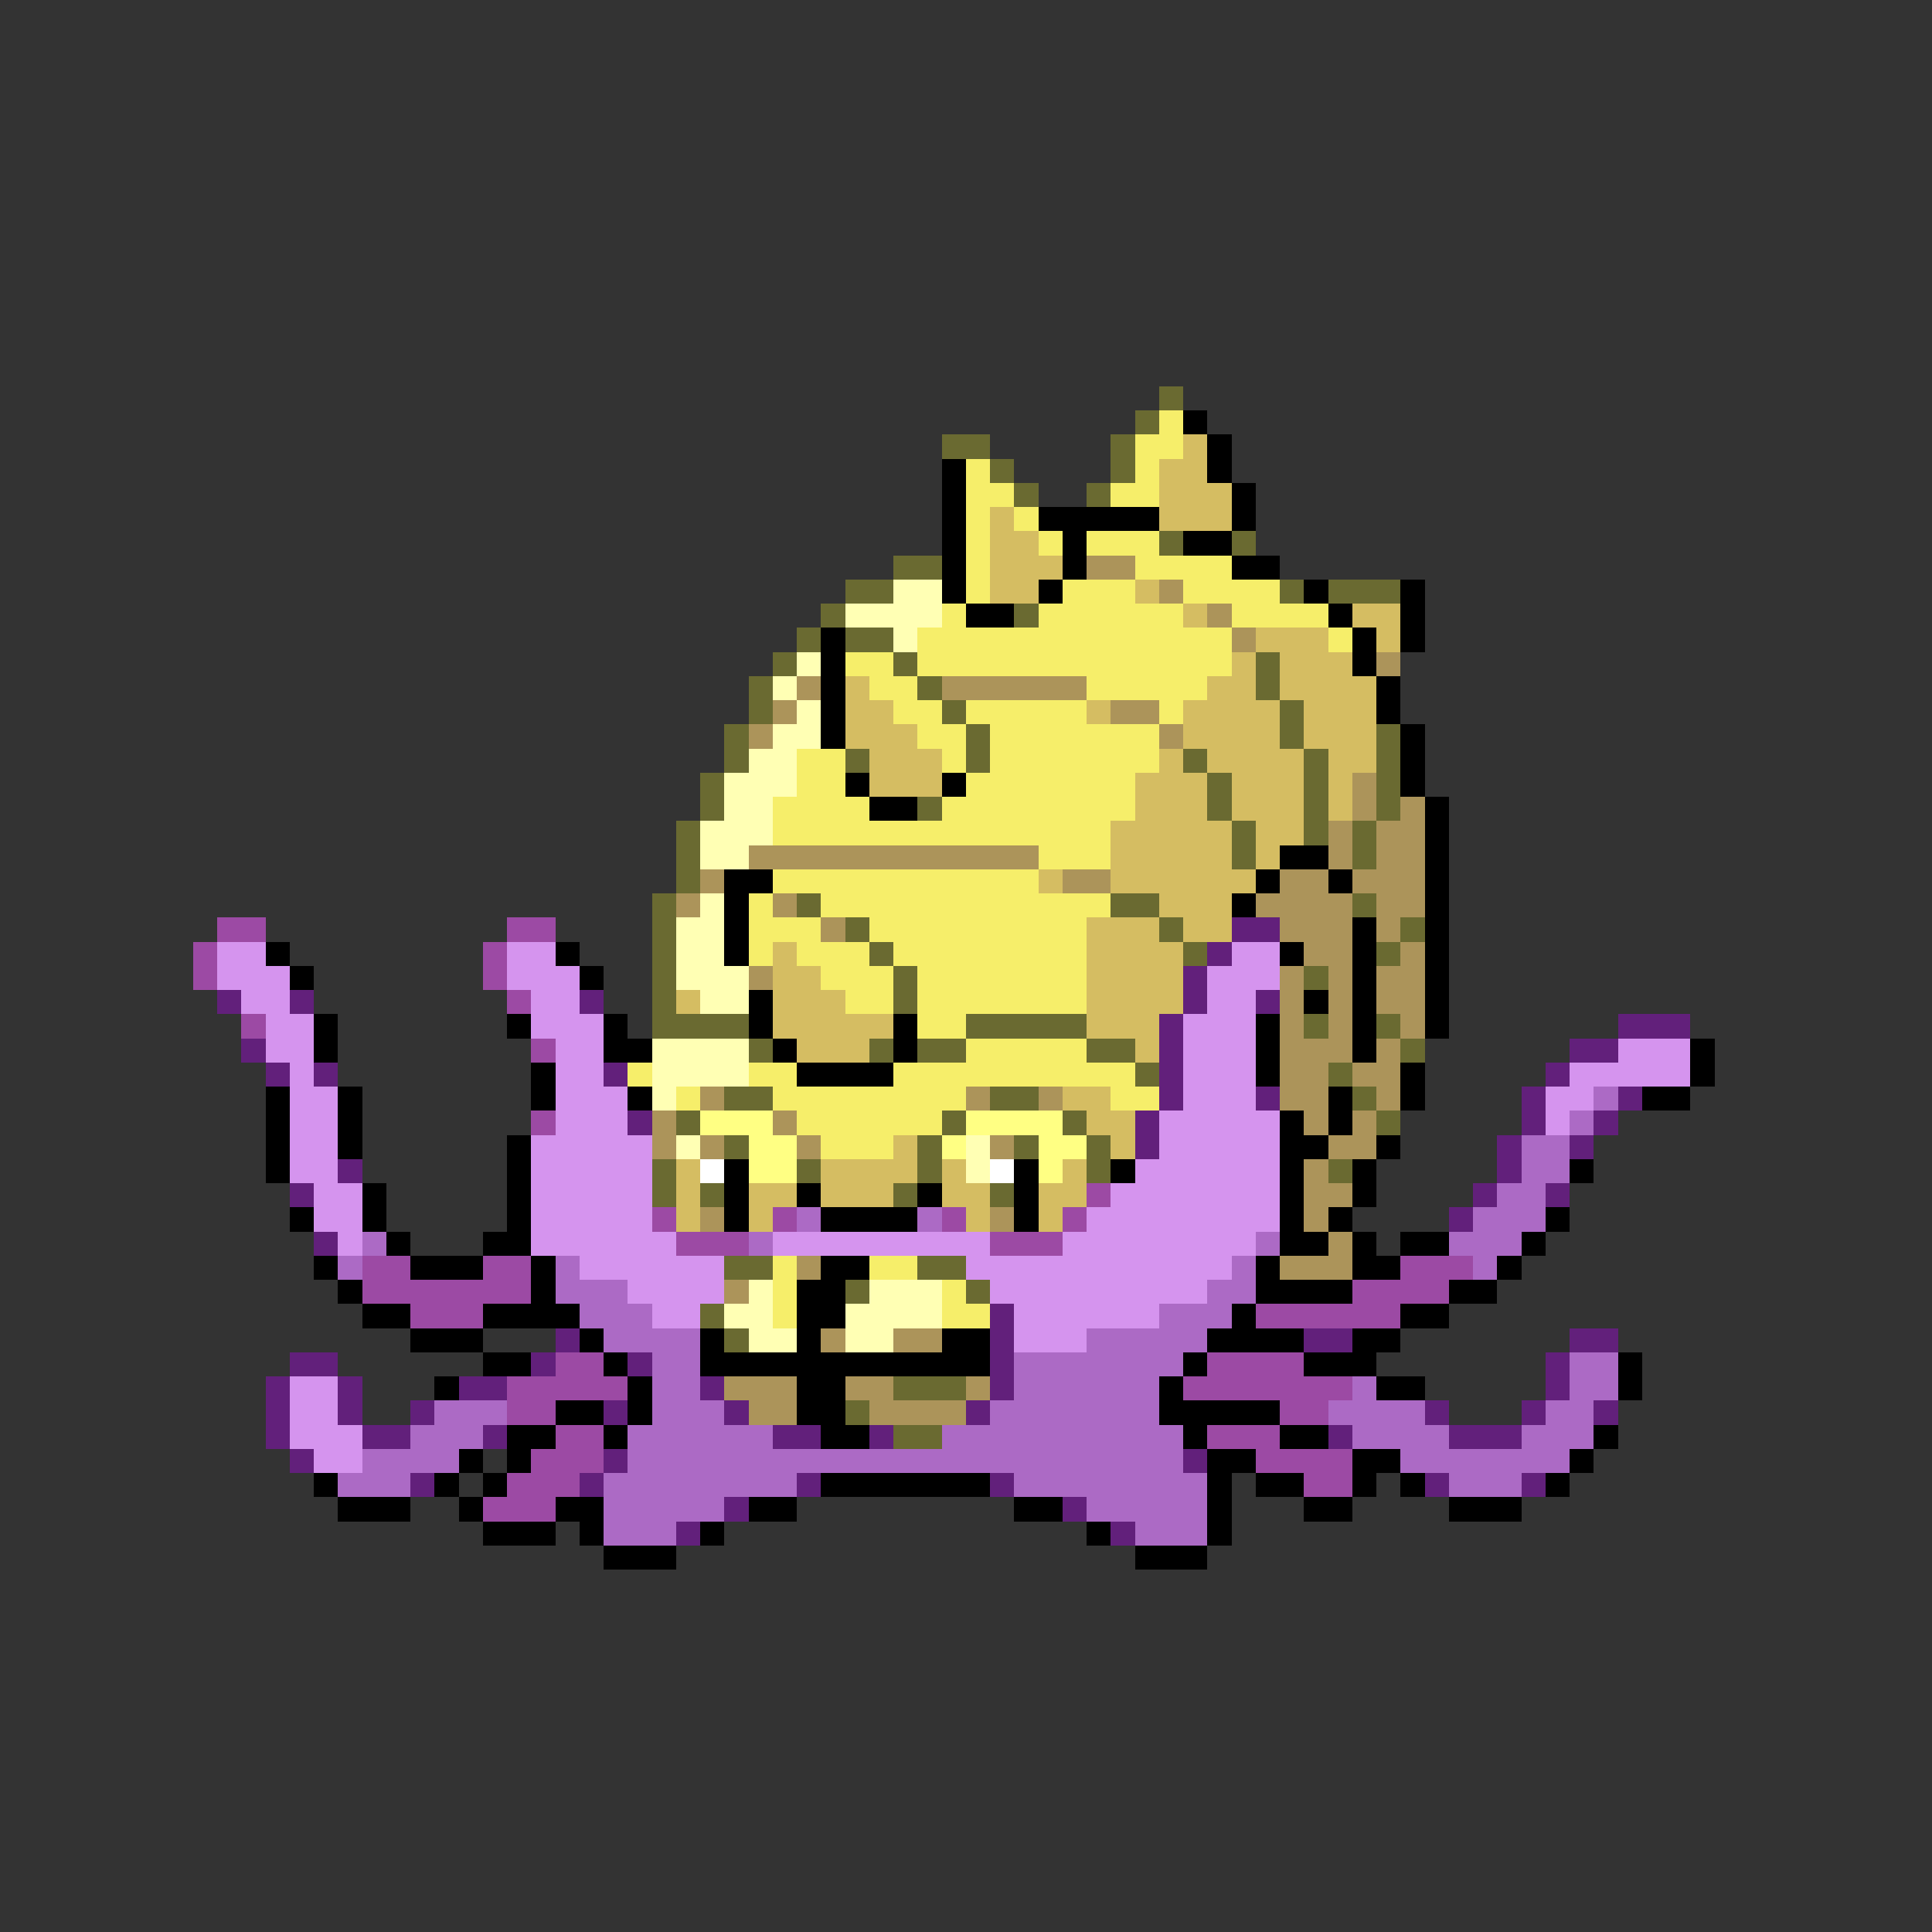 <svg xmlns="http://www.w3.org/2000/svg" viewBox="0 -0.5 80 80" shape-rendering="crispEdges">
<rect x="0" y="-0.5" width="80" height="80" fill="#333333" stroke="none"/>
<path stroke="#6a6a31" d="M48 16h1M47 17h1M39 18h2M46 18h1M41 19h1M46 19h1M42 20h1M45 20h1M48 22h1M51 22h1M37 23h2M35 24h2M53 24h1M55 24h3M34 25h1M42 25h1M33 26h1M35 26h2M32 27h1M37 27h1M52 27h1M31 28h1M38 28h1M52 28h1M31 29h1M39 29h1M53 29h1M30 30h1M40 30h1M53 30h1M57 30h1M30 31h1M35 31h1M40 31h1M49 31h1M54 31h1M57 31h1M29 32h1M50 32h1M54 32h1M57 32h1M29 33h1M38 33h1M50 33h1M54 33h1M57 33h1M28 34h1M51 34h1M54 34h1M56 34h1M28 35h1M51 35h1M56 35h1M28 36h1M27 37h1M33 37h1M46 37h2M56 37h1M27 38h1M35 38h1M48 38h1M58 38h1M27 39h1M36 39h1M49 39h1M57 39h1M27 40h1M37 40h1M54 40h1M27 41h1M37 41h1M27 42h4M40 42h5M54 42h1M57 42h1M31 43h1M36 43h1M38 43h2M45 43h2M58 43h1M47 44h1M55 44h1M30 45h2M41 45h2M56 45h1M28 46h1M39 46h1M44 46h1M57 46h1M30 47h1M38 47h1M42 47h1M45 47h1M27 48h1M33 48h1M38 48h1M45 48h1M55 48h1M27 49h1M29 49h1M37 49h1M41 49h1M30 52h2M38 52h2M35 53h1M40 53h1M29 54h1M30 55h1M37 57h3M35 58h1M37 59h2" />
<path stroke="#f6ee6a" d="M48 17h1M47 18h2M40 19h1M47 19h1M40 20h2M46 20h2M40 21h1M42 21h1M40 22h1M43 22h1M45 22h3M40 23h1M47 23h4M40 24h1M44 24h3M49 24h4M39 25h1M43 25h6M51 25h4M38 26h13M55 26h1M35 27h2M38 27h13M36 28h2M45 28h5M37 29h2M40 29h5M48 29h1M38 30h2M41 30h7M33 31h2M39 31h1M41 31h7M33 32h2M40 32h7M32 33h4M39 33h8M32 34h14M43 35h3M32 36h11M31 37h1M34 37h12M31 38h3M36 38h9M31 39h1M33 39h3M37 39h8M34 40h3M38 40h7M35 41h2M38 41h7M38 42h2M40 43h5M26 44h1M31 44h2M37 44h10M28 45h1M32 45h8M46 45h2M33 46h6M34 47h3M32 52h1M36 52h2M32 53h1M39 53h1M32 54h1M39 54h2" />
<path stroke="#000000" d="M49 17h1M50 18h1M39 19h1M50 19h1M39 20h1M51 20h1M39 21h1M43 21h5M51 21h1M39 22h1M44 22h1M49 22h2M39 23h1M44 23h1M51 23h2M39 24h1M43 24h1M54 24h1M58 24h1M40 25h2M55 25h1M58 25h1M34 26h1M56 26h1M58 26h1M34 27h1M56 27h1M34 28h1M57 28h1M34 29h1M57 29h1M34 30h1M58 30h1M58 31h1M35 32h1M39 32h1M58 32h1M36 33h2M59 33h1M59 34h1M53 35h2M59 35h1M30 36h2M52 36h1M55 36h1M59 36h1M30 37h1M51 37h1M59 37h1M30 38h1M56 38h1M59 38h1M11 39h1M23 39h1M30 39h1M53 39h1M56 39h1M59 39h1M12 40h1M24 40h1M56 40h1M59 40h1M31 41h1M54 41h1M56 41h1M59 41h1M13 42h1M21 42h1M25 42h1M31 42h1M37 42h1M52 42h1M56 42h1M59 42h1M13 43h1M25 43h2M32 43h1M37 43h1M52 43h1M56 43h1M70 43h1M22 44h1M33 44h4M52 44h1M58 44h1M70 44h1M11 45h1M14 45h1M22 45h1M26 45h1M55 45h1M58 45h1M68 45h2M11 46h1M14 46h1M53 46h1M55 46h1M11 47h1M14 47h1M21 47h1M53 47h2M57 47h1M11 48h1M21 48h1M30 48h1M42 48h1M46 48h1M53 48h1M56 48h1M65 48h1M15 49h1M21 49h1M30 49h1M33 49h1M38 49h1M42 49h1M53 49h1M56 49h1M12 50h1M15 50h1M21 50h1M30 50h1M34 50h4M42 50h1M53 50h1M55 50h1M64 50h1M16 51h1M20 51h2M53 51h2M56 51h1M58 51h2M63 51h1M13 52h1M17 52h3M22 52h1M34 52h2M52 52h1M56 52h2M62 52h1M14 53h1M22 53h1M33 53h2M52 53h4M60 53h2M15 54h2M20 54h4M33 54h2M51 54h1M58 54h2M17 55h3M24 55h1M29 55h1M33 55h1M39 55h2M50 55h4M56 55h2M20 56h2M25 56h1M29 56h12M49 56h1M54 56h3M67 56h1M18 57h1M26 57h1M33 57h2M48 57h1M57 57h2M67 57h1M23 58h2M26 58h1M33 58h2M48 58h5M21 59h2M25 59h1M34 59h2M49 59h1M53 59h2M66 59h1M19 60h1M21 60h1M50 60h2M56 60h2M65 60h1M13 61h1M18 61h1M20 61h1M34 61h7M50 61h1M52 61h2M56 61h1M58 61h1M64 61h1M14 62h3M19 62h1M23 62h2M31 62h2M42 62h2M50 62h1M54 62h2M60 62h3M20 63h3M24 63h1M29 63h1M45 63h1M50 63h1M25 64h3M47 64h3" />
<path stroke="#d5bd62" d="M49 18h1M48 19h2M48 20h3M41 21h1M48 21h3M41 22h2M41 23h3M41 24h2M47 24h1M49 25h1M56 25h2M52 26h3M57 26h1M51 27h1M53 27h3M35 28h1M50 28h2M53 28h4M35 29h2M45 29h1M49 29h4M54 29h3M35 30h3M49 30h4M54 30h3M36 31h3M48 31h1M50 31h4M55 31h2M36 32h3M47 32h3M51 32h3M55 32h1M47 33h3M51 33h3M55 33h1M46 34h5M52 34h2M46 35h5M52 35h1M43 36h1M46 36h6M48 37h3M45 38h3M49 38h2M32 39h1M45 39h4M32 40h2M45 40h4M28 41h1M32 41h3M45 41h4M32 42h5M45 42h3M33 43h3M47 43h1M44 45h2M45 46h2M37 47h1M46 47h1M28 48h1M34 48h4M39 48h1M44 48h1M28 49h1M31 49h2M34 49h3M39 49h2M43 49h2M28 50h1M31 50h1M40 50h1M43 50h1" />
<path stroke="#ac945a" d="M45 23h2M48 24h1M50 25h1M51 26h1M57 27h1M33 28h1M39 28h6M32 29h1M46 29h2M31 30h1M48 30h1M56 32h1M56 33h1M58 33h1M55 34h1M57 34h2M31 35h12M55 35h1M57 35h2M29 36h1M44 36h2M53 36h2M56 36h3M28 37h1M32 37h1M52 37h4M57 37h2M34 38h1M53 38h3M57 38h1M54 39h2M58 39h1M31 40h1M53 40h1M55 40h1M57 40h2M53 41h1M55 41h1M57 41h2M53 42h1M55 42h1M58 42h1M53 43h3M57 43h1M53 44h2M56 44h2M29 45h1M40 45h1M43 45h1M53 45h2M57 45h1M27 46h1M32 46h1M54 46h1M56 46h1M27 47h1M29 47h1M33 47h1M41 47h1M55 47h2M54 48h1M54 49h2M29 50h1M41 50h1M54 50h1M55 51h1M33 52h1M53 52h3M30 53h1M34 55h1M37 55h2M30 57h3M35 57h2M40 57h1M31 58h2M36 58h4" />
<path stroke="#ffffb4" d="M37 24h2M35 25h4M37 26h1M33 27h1M32 28h1M33 29h1M32 30h2M31 31h2M30 32h3M30 33h2M29 34h3M29 35h2M29 37h1M28 38h2M28 39h2M28 40h3M29 41h2M27 43h4M27 44h4M27 45h1M28 47h1M40 47h1M40 48h1M31 53h1M36 53h3M30 54h2M35 54h4M31 55h2M35 55h2" />
<path stroke="#9c4aa4" d="M9 38h2M21 38h2M8 39h1M20 39h1M8 40h1M20 40h1M21 41h1M10 42h1M22 43h1M22 46h1M45 49h1M27 50h1M32 50h1M39 50h1M44 50h1M28 51h3M41 51h3M15 52h2M20 52h2M58 52h3M15 53h7M56 53h4M17 54h3M52 54h6M23 56h2M50 56h4M21 57h5M49 57h7M21 58h2M53 58h2M23 59h2M50 59h3M22 60h3M52 60h4M21 61h3M54 61h2M20 62h3" />
<path stroke="#62207b" d="M51 38h2M50 39h1M49 40h1M9 41h1M12 41h1M24 41h1M49 41h1M52 41h1M48 42h1M67 42h3M10 43h1M48 43h1M65 43h2M11 44h1M13 44h1M25 44h1M48 44h1M64 44h1M48 45h1M52 45h1M63 45h1M67 45h1M26 46h1M47 46h1M63 46h1M66 46h1M47 47h1M62 47h1M65 47h1M14 48h1M62 48h1M12 49h1M61 49h1M64 49h1M60 50h1M13 51h1M41 54h1M23 55h1M41 55h1M54 55h2M65 55h2M12 56h2M22 56h1M26 56h1M41 56h1M64 56h1M11 57h1M14 57h1M19 57h2M29 57h1M41 57h1M64 57h1M11 58h1M14 58h1M17 58h1M25 58h1M30 58h1M40 58h1M59 58h1M63 58h1M66 58h1M11 59h1M15 59h2M20 59h1M32 59h2M36 59h1M55 59h1M60 59h3M12 60h1M25 60h1M49 60h1M17 61h1M24 61h1M33 61h1M41 61h1M59 61h1M63 61h1M30 62h1M44 62h1M28 63h1M46 63h1" />
<path stroke="#d594ee" d="M9 39h2M21 39h2M51 39h2M9 40h3M21 40h3M50 40h3M10 41h2M22 41h2M50 41h2M11 42h2M22 42h3M49 42h3M11 43h2M23 43h2M49 43h3M67 43h3M12 44h1M23 44h2M49 44h3M65 44h5M12 45h2M23 45h3M49 45h3M64 45h2M12 46h2M23 46h3M48 46h5M64 46h1M12 47h2M22 47h5M48 47h5M12 48h2M22 48h5M47 48h6M13 49h2M22 49h5M46 49h7M13 50h2M22 50h5M45 50h8M14 51h1M22 51h6M32 51h9M44 51h8M24 52h6M40 52h11M26 53h4M41 53h9M27 54h2M42 54h6M42 55h3M12 57h2M12 58h2M12 59h3M13 60h2" />
<path stroke="#ac6ac5" d="M66 45h1M65 46h1M63 47h2M63 48h2M62 49h2M33 50h1M38 50h1M61 50h3M15 51h1M31 51h1M52 51h1M60 51h3M14 52h1M23 52h1M51 52h1M61 52h1M23 53h3M50 53h2M24 54h3M48 54h3M25 55h4M45 55h5M27 56h2M42 56h7M65 56h2M27 57h2M42 57h6M56 57h1M65 57h2M18 58h3M27 58h3M41 58h7M55 58h4M64 58h2M17 59h3M26 59h6M39 59h10M56 59h4M63 59h3M15 60h4M26 60h23M58 60h7M14 61h3M25 61h8M42 61h8M60 61h3M25 62h5M45 62h5M25 63h3M47 63h3" />
<path stroke="#ffff83" d="M29 46h3M40 46h4M31 47h2M39 47h1M43 47h2M31 48h2M43 48h1" />
<path stroke="#ffffff" d="M29 48h1M41 48h1" />
</svg>
